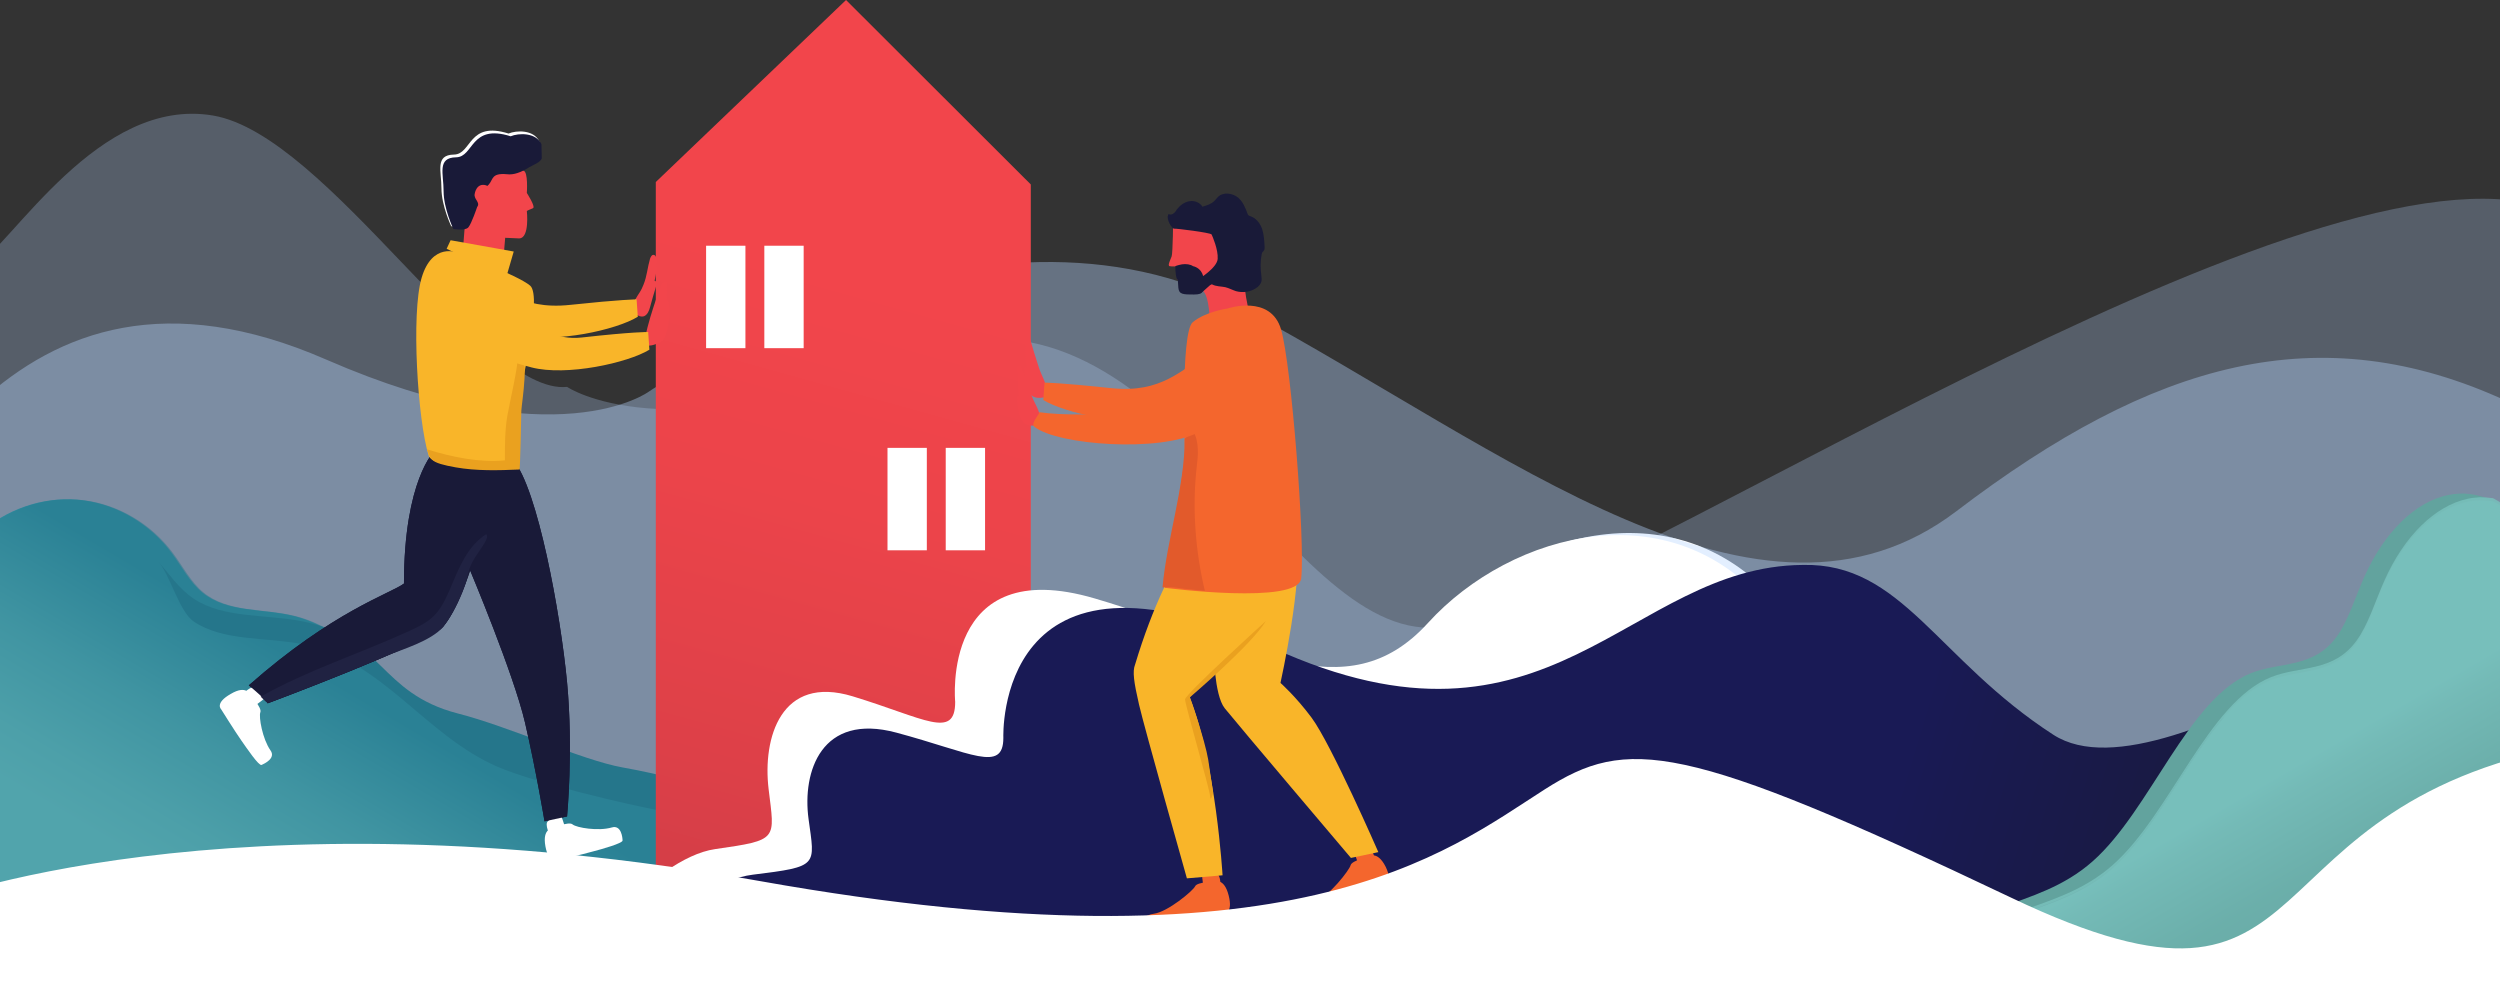 <svg viewBox="25 0 820 330">

	<rect x="25" y="0" width="820" height="330" fill="#333333" stroke="none"/>

	<linearGradient id="MP_SVGID_1_" gradientUnits="userSpaceOnUse" x1="16.064" y1="166.351" x2="851.346" y2="166.351">
		<stop offset="0.134" style="stop-color:#B6D4FE"/>
		<stop offset="0.811" style="stop-color:#B6D4FE"/>
	</linearGradient>

	<g data-rellax-speed="-1">
		<path opacity="0.27" fill="url(#MP_SVGID_1_)" d="M16.1,88.2c13.2-8.3,41.2-56.7,78.8-50.3s88.2,91.9,116.1,89
	c0,0,32.3,22.2,113.5-10.4s120.4,93.5,172,89.3C542.2,202,759.6,55.5,848.6,65.7l2.7,229.7L23.9,277.6L16.1,88.2z"/>
	</g>

	<path fill="#FFFFFF" d="M496.9,203.6c27.1-29.8,81.6-45.2,114.1-2.1l-0.7,111.7"/>

	<linearGradient id="MP_SVGID_2_" gradientUnits="userSpaceOnUse" x1="14673.98" y1="183.095" x2="15503.362" y2="183.095" gradientTransform="matrix(-1 0 0 1 15521.224 0)">
		<stop offset="0.134" style="stop-color:#B6D4FE"/>
		<stop offset="0.811" style="stop-color:#B6D4FE"/>
	</linearGradient>

	<g data-rellax-speed="-.5">
		<path opacity="0.39" fill="url(#MP_SVGID_2_)" d="M17.9,197.4l0.6-65.6c25.8-23.5,61.3-36.6,113.4-13.9c75.9,33.1,106,10.5,106,10.5
	s108.8-73.5,195-27.1s169.3,115.5,233.9,66.3s119-64.4,180.5-36c0,70.1,0,148.6,0,148.6H24.6L17.9,197.4"/>
	</g>


	<path
		fill="#2E8A9E"
		d="M245.3,306.9c3.6-11.2,4.1-34.3-4.7-41.8c-8.8-7.5-20.2-10.8-31.3-13.2c-11.1-2.5-22.5-4.5-32.6-9.9
	c-20.1-10.8-33.4-34.6-55.5-40c-10.1-2.5-21.8-1-29.9-7.7c-4.1-3.4-6.7-8.5-9.9-12.8c-7-9.5-17.7-15.9-29.1-17.4
	c-11.4-1.5-23.3,2-32.3,9.4c0,1.3-2.1,2.6-2.1,3.9v131.7l225.7,0L245.3,306.9z"/>
	<linearGradient id="MP_SVGID_3_" gradientUnits="userSpaceOnUse" x1="90.929" y1="311.702" x2="140.954" y2="226.834">
		<stop offset="0.162" style="stop-color:#77BFBB"/>
		<stop offset="0.33" style="stop-color:#6DB6B5"/>
		<stop offset="0.614" style="stop-color:#539FA6"/>
		<stop offset="0.976" style="stop-color:#28798D"/>
		<stop offset="1" style="stop-color:#25768B"/>
	</linearGradient>

		<path
			opacity="0.48"
			fill="url(#MP_SVGID_3_)"
			d="M245.7,306.9c3.6-11.2,4.1-34.3-4.7-41.8c-8.8-7.5-20.2-10.8-31.3-13.2
	c-11.1-2.5-22.5-4.5-32.6-9.9c-20.1-10.8-33.4-34.6-55.5-40c-10.1-2.5-21.8-1-29.9-7.7c-4.1-3.4-6.7-8.5-9.9-12.8
	c-7-9.5-17.7-15.9-29.1-17.4c-11.4-1.5-23.3,2-32.3,9.4c0,1.3-2.1,2.6-2.1,3.9v131.7l225.7,0L245.7,306.9z"/>

	<path
		fill="#25768B"
		d="M264.9,264.7c-10.5-7.2-8,4-21.2,1.6c-13.2-2.4-43.5-9.6-55.5-14.8c-24-10.4-37.7-35-64-40.2
	c-12.1-2.4-25.9-0.9-35.6-7.4c-4.9-3.3-7.9-15.7-11.8-19.8c3.8,4.2,6.8,9,11.8,12.3c9.7,6.5,23.6,5,35.6,7.4
	c26.3,5.2,25.1,23.5,50.9,30.2c16.9,4.3,40.7,15.3,54,17.7c13.2,2.4,26.8,5.5,37.3,12.7L264.9,264.7z"/>

	<linearGradient id="MP_SVGID_4_" gradientUnits="userSpaceOnUse" x1="268.878" y1="305.843" x2="338.061" y2="57.365">
		<stop offset="6.610577e-04" style="stop-color:#D13D47"/>
		<stop offset="0.198" style="stop-color:#DD4048"/>
		<stop offset="0.557" style="stop-color:#EC444A"/>
		<stop offset="0.84" style="stop-color:#F2454B"/>
	</linearGradient>
	<polyline fill="url(#MP_SVGID_4_)" points="240.1,317.1 240.1,144.9 240.1,59.7 302.5,0 363.1,60.5 363.1,316.8 			"/>
	<rect x="256.6" y="80.6" fill="#FFFFFF" width="12.9" height="33.6"/>
	<rect x="275.7" y="80.6" fill="#FFFFFF" width="12.9" height="33.6"/>
	<rect x="316.1" y="146.9" fill="#FFFFFF" width="12.9" height="33.6"/>
	<rect x="335.2" y="146.9" fill="#FFFFFF" width="12.9" height="33.6"/>

	<path fill="#FFFFFF" d="M607.6,202.1l-0.7,111.7l-394.2,2.6c0,0,26.1-34.9,46.9-37.9c20.9-3,19.5-3,17.5-19.7
	c-2-16.7,4-37.6,27.6-30.4c23.6,7.2,33.6,14.3,33.6,1.8c0,0-4.8-48.8,45.8-33.9s82.3,37.7,109.3,8
	C520.5,174.5,575.1,159.1,607.6,202.1z"/>
	<linearGradient id="MP_SVGID_5_" gradientUnits="userSpaceOnUse" x1="807.372" y1="340.93" x2="516.634" y2="253.879">
		<stop offset="6.610577e-04" style="stop-color:#191A38"/>
		<stop offset="0.215" style="stop-color:#191A3E"/>
		<stop offset="0.498" style="stop-color:#191A4F"/>
		<stop offset="0.583" style="stop-color:#191A55"/>
	</linearGradient>
	<path
		fill="url(#MP_SVGID_5_)"
		d="M848.9,319.6L222.9,322c0,0,27.2-32.4,49-35.1s20.4-2.8,18.3-18.3c-2.1-15.5,4.2-34.9,28.8-28.3
	c24.6,6.6,35.1,13.3,35.1,1.7c0,0-2.9-71.2,88.3-29.5s116.6-26.8,173.9-27.2c32.5-0.8,44,31,82.2,55.7s148.5-68.4,150-39.5
	C849.5,218.8,848.9,319.6,848.9,319.6"/>

	<linearGradient id="MP_SVGID_6_" gradientUnits="userSpaceOnUse" x1="14775.978" y1="311.344" x2="15401.969" y2="311.344" gradientTransform="matrix(-1 0 0 1 15521.224 0)">
		<stop offset="0.134" style="stop-color:#B6D4FE"/>
		<stop offset="0.811" style="stop-color:#B6D4FE"/>
	</linearGradient>
	<line opacity="0.39" fill="url(#MP_SVGID_6_)" x1="119.3" y1="320.4" x2="745.2" y2="302.3"/>
	<path
		fill="#191A38"
		d="M193.3,150.9c8,9,15.6,50.6,17.7,72.9s0,44,0,44l-7.4,1.6c0,0-2.7-16.4-6.4-32.4c-3.7-15.9-18-49.9-18-49.9
		s-4.2,13.3-9,18.6c-4.8,5.3-57.4,25-57.4,25s-0.4-1.1-6.2-5.9c27.6-24.4,46.7-30.2,50.9-33.4c0-34,10-43.5,10-43.5L193.3,150.9z"/>
	<path fill="#191A38" d="M191.7,81.3"/>
	<path fill="#F2454B" d="M190.3,82.7l-2.6,3l-10.7-5.8l0.8-10.2c0,0-0.8-6,0-5.4c0.9,0.6,1.4-1.6,6.6-7.1s12.3-1.2,12.3-1.2
		c1.6,0.3,1.1,7.3,1.1,7.3s3,4.6,2,5c-1.1,0.4-2,0.9-2,0.9s1,8.9-2.5,9l-4.6-0.2L190.3,82.7z"/>
	<path
		fill="#FFFFFF"
		d="M201.9,46.4c-1.8-3.9-7.5-3.7-10.1-2.6c-13.3-4.2-12,6.8-17.9,6.9c-6.3,0.1-4.1,5.4-4.1,11.1
		s3.2,12.4,3.2,12.4s3.8,0.7,4.9-0.5s2.9-6.7,2.9-6.7c1.2-1.5-1.2-2.6-0.8-4.3c0,0,0.5-3.8,3.8-2.8l0.3,0.2c1.9-1.4,1.1-3.7,4.6-3.9
		c0.9-0.1,1.8,0.1,2.7,0.1c2.4,0,4.6-1.2,6.6-2.4c1.5-0.9,3.3-1.4,4-2.8"/>
	<path fill="#F2454B" d="M241.7,93.9c0.2-0.4,0.3-0.9,0.7-1.2c0.3-0.3,0.9-0.4,1.3-0.1c0.2,0.2-0.2,5.7,0.1,5.8
		c1,0.3,1.4,6.2-0.5,11.5c-0.2,0.7-0.5,1.4-1.1,1.9c-0.5,0.5-1.2,0.8-1.9,1c-1,0.4-2.1,0.7-3.2,0.5
		C234.8,112.8,241.1,95.5,241.7,93.9z"/>
	<path
		fill="#F2454B"
		d="M238.2,84.9c0.2-0.6,0.6-1.4,1.2-1.3c0.7,0.1,0.9,0.9,1,1.6c0.1,2.3-0.1,4.7-0.7,6.9c0.7,0,0.7,1.1,0.5,1.8
		c-0.7,2.3-1.4,4.6-2,6.9c-0.3,1.1-0.8,2.4-1.9,2.9c-1,0.4-2.2-0.2-3.1-0.8c-0.8-0.5-1.6-1.2-1.8-2.1c-0.1-0.7,1.6-2,2-2.6
		c1.2-2.2,1.8-2.5,2.7-4.9C237.2,90.6,237.4,87.6,238.2,84.9z"/>

	<path fill="#FFFFFF" d="M102.8,229.6c-0.2,0.2-0.3,0.4-0.4,0.6c0,0.2,0.1,0.4,0.2,0.6c0.6,1.2,1.3,2.4,1.9,3.5
			c2.8-1.8,5.6-3.8,8.1-5.9c0.4-0.3-3.8-3-4.5-3C106.4,225.5,104,228.3,102.8,229.6z"/>
	<path fill="#FFFFFF" d="M107,227.9c0,0,4,4.2,3.4,5.7s0.7,8.8,3.3,12.5c1.9,2.6-2,4.4-2.9,4.8c-0.9,0.4-4.8-5.4-6.7-8.1
			s-6.6-10.2-6.6-10.2s-2.1-2,3.2-5C105.9,224.5,107,227.9,107,227.9z"/>
	<path fill="#FFFFFF" d="M206.5,276.2c0.1,0.2,0.3,0.5,0.5,0.6c0.2,0.1,0.4,0.1,0.6,0c1.3-0.2,2.6-0.4,4-0.6
			c-0.7-3.3-1.7-6.5-2.9-9.6c-0.2-0.5-4.1,2.5-4.3,3.2C203.9,271.5,205.7,274.7,206.5,276.2z"/>
	<path fill="#FFFFFF" d="M206.3,271.7c0,0,5.2-2.4,6.5-1.3c1.3,1.1,8.5,2.3,12.9,1c3.1-0.9,3.5,3.4,3.5,4.3s-6.7,2.8-9.8,3.6
			c-3.1,0.9-11.8,2.9-11.8,2.9s-2.6,1.3-3.7-4.6C202.8,271.6,206.3,271.7,206.3,271.7z"/>

	<path
		fill="#191A38"
		d="M193.3,150.9c8,9,15.6,50.6,17.7,72.9s0,44,0,44l-7.4,1.6c0,0-2.7-16.4-6.4-32.4c-3.7-15.9-18-49.9-18-49.9
		s-4.2,13.3-9,18.6c-4.8,5.3-57.4,25-57.4,25s-0.4-1.1-6.2-5.9c27.6-24.4,46.7-30.2,50.9-33.4c0-34,10-43.5,10-43.5L193.3,150.9z"/>

	<polygon fill="#F9B529" points="172.8,78.8 193.5,82.5 191,91.1 171.5,81.6 		"/>
	<path fill="#F9B529" d="M175.1,82.9c0,0-8.3-3.6-11.8,8.2c-3.5,11.7-1.3,46.9,2.3,58.3c1.6,5.2,29.5,4.4,29.5,4.4l0.6-25.5
			c0,0,7.3-31.1,3.2-34.6C194.8,90.2,175.1,82.9,175.1,82.9z"/>
	<path fill="#F9B529" d="M234.2,103.9c-7,4.3-27.2,8.8-38.7,5.8c-19-4.9-24.9-2.1-22.3-13.8c0,0-3.8-13.1,6-7.6
			c9.9,5.5,15.9,13.5,32.8,11.7c16.9-1.8,21.8-1.8,21.8-1.8"/>

	<path
		fill="#191A38"
		d="M202.6,47.3c-1.8-3.9-7.5-3.7-10.1-2.6c-13.3-4.2-12,6.8-17.9,6.9c-6.3,0.1-4.1,5.4-4.1,11.1
		s3.2,12.4,3.2,12.4s3.8,0.7,4.9-0.5c1.1-1.3,2.9-6.7,2.9-6.7c1.2-1.5-1.2-2.6-0.8-4.3c0,0,0.5-3.8,3.8-2.8l0.3,0.2
		c1.9-1.4,1.1-3.7,4.6-3.9c0.9-0.1,1.8,0.1,2.7,0.1c2.4,0,4.6-1.2,6.6-2.4c1.5-0.9,3.3-1.4,4-2.8"/>
	<path fill="#EAA11F" d="M195.4,154c-7,0.3-14.1,0.5-20.9-0.7c-8.4-1.5-8.3-2.5-9.4-5.9c8.1,2.5,17.1,4.4,25.5,3.6
		c0-4.9,0-9.8,0.8-14.6c1-5.5,3.3-14.8,3.6-20.4c4-0.4,1.1,16.2,1,18.7C196,136.2,195.6,153.9,195.4,154z"/>
	<path fill="#F9B529" d="M238,114.7c-7,4.3-27.2,8.8-38.7,5.8c-19-4.9-34-13.8-31.4-25.6c0,0,4.2-11.6,14.1-6.1
		c9.9,5.5,16.9,23.8,33.8,21.9s21.8-1.8,21.8-1.8"/>
	<path
		fill="#202242"
		d="M170.4,205.6c-4.3,4.8-13.3,7.3-19.1,9.7c-9.3,4-18.7,7.7-28.2,11.4c-2.1,0.8-6,2.3-8.1,3.1
		c-2.7,1-2.1,1-4.5-1.3c15.6-8.8,32.8-14.2,49.1-21.7c2.6-1.2,5.3-2.5,7.4-4.5c2.7-2.5,4.2-5.9,5.7-9.3c2.8-6.7,5.7-14,11.8-17.8
		c0.6,0.8,0,1.9-0.5,2.8c-1.6,2.7-4,5.5-5,8.5c-0.7,2-0.9,4.1-1.7,6.1C175.6,197.3,173.4,201.5,170.4,205.6z"/>
		<g data-rellax-speed=".25">
			<path fill="#62A39E" d="M806.9,191.4c-3,6.7-5.4,14.5-9.2,19.8c-7.6,10.4-18.5,8-28,11.9c-20.7,8.3-33.1,44.9-51.9,61.6
				c-9.5,8.4-20.2,11.4-30.6,15.3c-10.4,3.8-21,8.9-29.3,20.4c-3.2,4.4-5.1,12.4-6,21.6h-6.6c0.8-10.1,2.7-19,6.2-23.8
				c8.3-11.5,18.9-16.6,29.3-20.4c10.4-3.8,21.1-6.9,30.6-15.3c18.9-16.7,31.2-53.3,51.9-61.7c9.5-3.8,20.4-1.5,28-11.8
				c3.9-5.3,6.2-13.1,9.2-19.8c6.5-14.6,16.6-24.5,27.3-26.8c5.2-1.1,10.2-0.4,14.8,1.9c-1.4-0.2-2.8-0.3-4.2-0.2
				c-1.4,0-2.8,0.2-4.2,0.5C823.5,166.9,813.4,176.8,806.9,191.4z"/>
			<path fill="#77BFBB" d="M807.2,191.4c-3,6.7-5.4,14.5-9.2,19.8c-7.6,10.4-18.5,8-28,11.9c-20.7,8.3-33.1,44.9-51.9,61.6
				c-9.5,8.4-20.2,11.4-30.6,15.3c-10.4,3.8-21,8.9-29.3,20.4c-3.2,4.4-5.1,12.4-6,21.6h-0.3c0.9-9.2,2.8-17.2,6-21.6
				c8.3-11.5,18.9-16.6,29.3-20.4c10.4-3.8,21.1-6.9,30.6-15.3c18.9-16.7,31.2-53.3,51.9-61.6c9.5-3.8,20.4-1.5,28-11.9
				c3.9-5.3,6.2-13.1,9.2-19.8c6.5-14.6,16.6-24.5,27.3-26.8c1.4-0.3,2.9-0.5,4.2-0.5c-1.3,0.1-2.6,0.2-3.9,0.5
				C823.8,166.9,813.7,176.8,807.2,191.4z"/>
			<path fill="#77BFBB" d="M658.1,320.4c8.3-11.5,18.9-16.6,29.3-20.4c10.4-3.8,21.1-6.9,30.6-15.3c18.9-16.7,31.2-53.3,51.9-61.6
				c9.5-3.8,20.4-1.5,28-11.9c3.9-5.3,6.2-13.1,9.2-19.8c6.5-14.6,16.6-24.5,27.3-26.8c1.3-0.3,2.6-0.4,3.9-0.5c1.5,0,2.9,0.1,4.4,0.3
				c2.5,1.3,4.9,3,7.2,5.1V342H652.2C653.1,332.8,655,324.8,658.1,320.4z"/>
			<linearGradient id="MP_SVGID_7_" gradientUnits="userSpaceOnUse" x1="42.078" y1="221.413" x2="144.944" y2="399.581" gradientTransform="matrix(1 0 0 1 689.657 0)">
				<stop  offset="0.236" style="stop-color:#77BFBB"/>
				<stop  offset="0.268" style="stop-color:#74BAB6"/>
				<stop  offset="0.396" style="stop-color:#6AADA8"/>
				<stop  offset="0.555" style="stop-color:#64A5A0"/>
				<stop  offset="0.84" style="stop-color:#62A39E"/>
			</linearGradient>
			<path opacity="0.89" fill="url(#MP_SVGID_7_)" d="M658.1,319.4c8.3-11.5,18.9-16.6,29.3-20.4c10.4-3.8,21.1-6.9,30.6-15.3
				c18.9-16.7,31.2-53.3,51.9-61.6c9.5-3.8,20.4-1.5,28-11.9c3.9-5.3,6.2-13.1,9.2-19.8c6.5-14.6,16.6-24.5,27.3-26.8
				c1.3-0.3,2.6-0.4,3.9-0.5c1.5,0,2.9,0.1,4.4,0.3c2.5,1.3,4.9,3,7.2,5.1V341H652.1C653,331.8,654.9,323.8,658.1,319.4z"/>
	</g>



	<path fill="#F4662D" d="M476.5,284.7c0,0.2,0.1,0.5-0.1,0.7c-0.1,0.2-0.3,0.3-0.5,0.4c-1.2,0.6-2.4,1.2-3.6,1.9
				c-1.4-3.1-2.5-6.2-3.5-9.4c-0.2-0.5,4.8-0.4,5.4,0C475.8,279.3,476.2,283,476.5,284.7z"/>
	<path fill="#F4662D" d="M474,281c0,0-5.6,1.2-6,2.8c-0.4,1.6-7,10.1-11.3,11.7c-3,1.1-3.4,3.2-2.8,4c0.5,0.8,11.1-3.4,14.2-4.6
				c3-1.2,11.2-4.7,11.2-4.7s2.8-0.4,0.2-5.9C476.7,278.8,474,281,474,281z"/>
	<path fill="#F4662D" d="M425.2,293.3c0,0.2,0,0.5-0.2,0.7c-0.1,0.2-0.4,0.2-0.6,0.3c-1.3,0.4-2.6,0.7-3.9,1.1
				c-0.7-3.3-1.1-6.6-1.4-10c0-0.5,4.8,0.6,5.2,1.2C425.7,287.9,425.3,291.6,425.2,293.3z"/>
	<path fill="#F4662D" d="M423.5,289.2c0,0-5.8,0-6.5,1.5s-9,8.4-13.5,9c-3.2,0.4-4,2.4-3.6,3.3c0.4,0.9,11.6-0.9,14.8-1.4
				c3.2-0.5,11.9-2.2,11.9-2.2s2.9,0.2,1.4-5.7S423.5,289.2,423.5,289.2z"/>
	<path fill="#F9B529" d="M423.1,213.2c0,0,0.1,14.7,3.6,19.1c3.5,4.4,41.4,49.1,41.4,49.1l9-1.9c0,0-15.5-35.5-21.9-44.1
				c-5.2-7-10.2-11.4-10.2-11.4s7.7-34.8,5.1-46.2S423.1,213.2,423.1,213.2z"/>

	<path
		fill="#F2454B"
		d="M365.7,120.4c-1-3.1-2-6.3-2.9-9.4c-0.4-0.6-1.2-0.4-1.4,0.4c-0.1,0.4-0.1,0.9-0.1,1.3
					c0.1,2.7,0.2,5.4,0.3,8.1c-0.1-0.3-0.4-0.3-0.5-0.1s-0.1,0.6-0.1,0.9c0.1,2.7,0.2,5.7,1.7,7.5c1.4,1.7,3.3,1.5,5,1.2
					c0.2,0,0.4-0.1,0.6-0.3c0.2-0.2,0.2-0.6,0.1-1C368.2,125.1,366.7,123.6,365.7,120.4z"/>
	<path
		fill="#F2454B"
		d="M363.3,129.6c-1.1-3.1-2.2-6.2-3.3-9.3c-0.5-0.5-1.2-0.3-1.4,0.4c-0.1,0.4-0.1,0.9,0,1.3
					c0.2,2.7,0.4,5.4,0.6,8.1c-0.1-0.3-0.4-0.3-0.5-0.1c-0.1,0.2-0.1,0.6-0.1,0.9c0.2,2.7,0.5,5.7,2,7.4c1.4,1.7,3.4,1.4,5.1,1
					c0.2,0,0.4-0.1,0.5-0.3c0.1-0.2,0.1-0.6,0.1-1C366,134.2,364.5,132.8,363.3,129.6z"/>
	<path
		fill="#F2454B"
		d="M434.9,103.1c-0.7-2.6-2-8.7-1.5-11.4c2.4-15.4,1.2-20.3-7.3-22.8l-16.3,2.8c0,0-0.1,11.3-0.5,12.4
					c-0.4,1.1-1.4,3-0.7,3.2s2.2-0.1,2.5,0.3c0.2,0.4-0.4,1.8-0.2,2.3c0.2,0.5,0.4,0.5,0.4,0.5s-0.2,0.7-0.2,0.9
					c0,0.3,0.6,0.6,0.7,0.9s0.2,2.9,0.6,3.2c0.4,0.3,0.5,1.2,5.4-0.5c3.8-1.3,4,10,4,10"/>
	<path
		fill="#191A38"
		d="M410.5,87.3c0,0,0.6-0.3,2.2-0.6c1.3-0.2,2.8,0,3.6,0.6c0,0,2.6,0.4,3.3,3.2c0.1,0.4,0.2,0.9,0.2,1.5
					c0,3.4,0.3,4.6-3.2,4.6c-3.5,0-4.9,0-5.1-2.2c-0.1-2.1-0.4-2.7,0.3-2.6c0.7,0.1,0.5,0-0.3,0.1C410.7,91.9,410.5,89,410.5,87.3z"/>
	<path
		fill="#191A38"
		d="M418.2,91.5c0,0,6-3.6,6.2-6.6c0.2-3-1.7-7.4-2-8c-0.4-0.6-11.7-2-12.3-1.9c-0.6,0.1-2.9-3.2-1.8-4.8
					c0.5,0.3,1.1,0.2,1.6-0.2c0.5-0.3,0.8-0.8,1.1-1.3c1-1.3,2.4-2.4,4.1-2.7c1.6-0.3,3.5,0.4,4.3,1.8c1.3-0.4,2.7-0.8,3.7-1.7
					c0.7-0.6,1.2-1.5,2-2c0.5-0.3,1.1-0.5,1.8-0.6c1.5-0.1,3.1,0.4,4.3,1.4c1.5,1.3,2.3,3.3,3,5.2c0.1,0.2,0.1,0.4,0.3,0.5
					c0.2,0.2,0.4,0.2,0.6,0.3c1.9,0.6,3.3,2.4,3.9,4.3s0.7,3.9,0.8,5.9c0,0.3,0,0.7-0.2,1c-0.1,0.2-0.3,0.4-0.5,0.6
					c-0.2,0.2-0.2,0.6-0.3,0.9c-0.4,2.2-0.4,4.4-0.1,6.6c0.1,0.8,0.2,1.6,0,2.3c-0.3,0.8-0.9,1.5-1.7,2c-1.9,1.3-4.4,1.6-6.6,1
					c-1.2-0.4-2.3-1-3.5-1.3c-1.4-0.3-3-0.2-4.3-0.9c-0.7-0.3-2.9,2.7-3.7,2.6c-0.4,0,0.9-3.5,0.5-3.6
					C418.8,92.2,418.3,91.9,418.2,91.5z"/>
	<path fill="#F9B529" d="M424.4,166.9c0,0-15.3,11.8-27.1,51.1c-0.9,2.2-0.4,5.7,1.3,13.1c1.7,7.4,15.7,57,15.7,57l11.7-1
					c0,0-2.2-37.1-10.8-58.4c6.3-8.2,32.9-30.5,35.5-41.9c2.6-11.4-1.5-20-10.2-22.2C431.8,162.5,424.4,166.9,424.4,166.9z"/>
	<path fill="#F4662D" d="M367.2,131.2c7,4.3,27.2,8.8,38.7,5.8c19-4.9,24.9-2.1,22.3-13.8c0,0,3.8-13.1-6-7.6
					c-9.9,5.5-15.9,13.5-32.8,11.7c-16.9-1.8-21.8-1.8-21.8-1.8"/>
	<path fill="#F4662D" d="M427.6,101.2c0,0,14.2-4.8,17.6,6.9s7.9,69.6,6.6,81.6c-1,8.8-44.7,3.1-44.7,3.1l6.6-42.9
					c0,0-1.6-40.7,2.5-44.2C420.4,102.2,427.6,101.2,427.6,101.2z"/>
	<path fill="#E25A2B" d="M413.6,143.9c-0.1,16.5-5.8,32.4-7.3,48.8c1.8-0.2,3.7-0.1,5.5,0.2c1.8,0.3,6.6,0.7,8.4,0.9
					c-3.1-12.9-4.2-27.2-2.7-40.4c0.5-4,0.9-8.4-1.1-11.9C415.5,142.3,414.6,143.1,413.6,143.9z"/>
	<path fill="#F4662D" d="M413.8,133.7c0,0-32.7,3.8-47.9,1.5c-0.1,1-3,3.7-1.6,4.8c7.6,6,41.1,8.5,54,1.7c5.3-2.8,8-4.8,12.8-8.4
					"/>
	<path fill="#EAA11F" d="M440.2,203.7c-4.5,7.6-24.9,25-24.9,25s4.9,13.9,6,20.5c1,6.6,1.6,10.9,1.6,10.9s-0.9,3.3-1,1
		c-0.1-2.2-8.2-29.9-8.2-31.7C413.6,227.8,440.2,203.7,440.2,203.7z"/>
		<g data-rellax-speed=".5" >
				<path fill="#FFFFFF" d="M1,296.4c0,0,97.6-38.7,273.3-7.4s224.8-9.3,257.4-30.1c27-17.2,44.7-16,153.1,35.6s71-32,188.6-51
			c1.1,94.4,2.1,134.9,2.1,134.9H0L1,296.4z"/></g>
</svg>